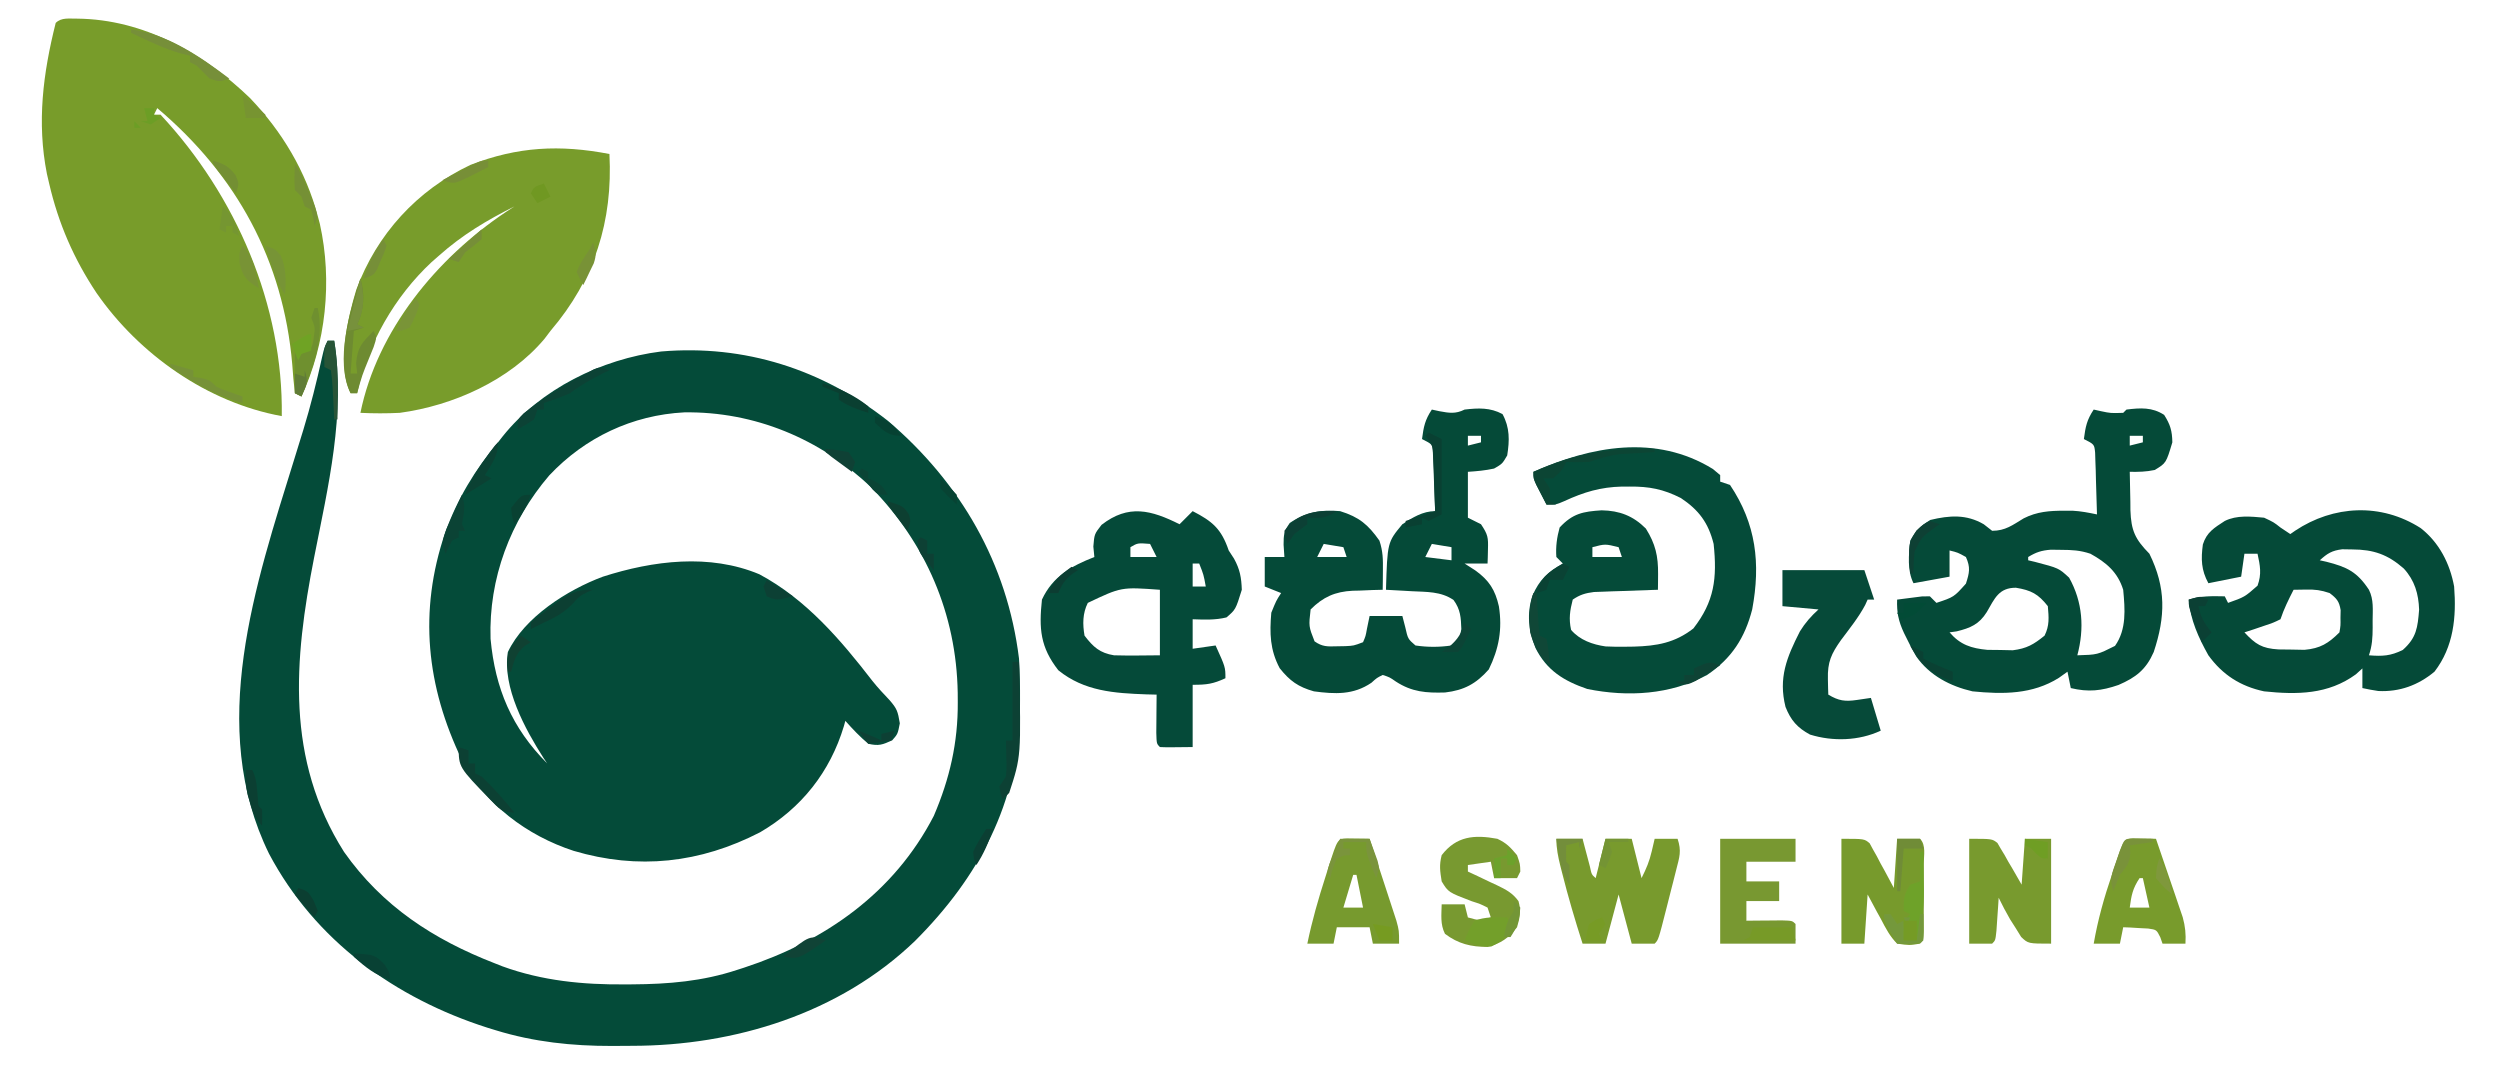 <?xml version="1.0" encoding="UTF-8"?>
<svg version="1.1" xmlns="http://www.w3.org/2000/svg" width="763" height="327">
<path d="M0 0 C0.66 0 1.32 0 2 0 C5.516 22.268 0.167 44.322 -4.125 66.125 C-10.306 97.537 -12.879 127.73 5 156 C16.682 172.586 32.325 182.749 51 190 C52.166 190.46 52.166 190.46 53.355 190.93 C65.492 195.347 77.99 196.557 90.812 196.438 C91.509 196.434 92.205 196.431 92.923 196.428 C104.015 196.357 114.419 195.502 125 192 C125.684 191.78 126.368 191.561 127.073 191.334 C151.805 183.221 172.852 168.539 185 145 C189.865 133.636 192.389 122.651 192.312 110.312 C192.304 108.871 192.304 108.871 192.295 107.4 C191.889 83.361 182.565 61.791 165.801 44.68 C150.346 29.893 130.22 21.557 108.852 21.852 C92.975 22.678 78.558 29.502 67.648 41.078 C55.74 54.962 49.126 72.577 49.719 90.973 C51.132 106.182 56.212 118.157 67 129 C66.625 128.441 66.25 127.881 65.863 127.305 C60.284 118.563 53.262 105.759 55 95 C60.061 84.335 73.223 76.01 84 72 C99.31 67.085 116.573 64.896 131.77 71.273 C145.971 78.863 156.527 91.212 166.242 103.793 C167.9 105.875 169.665 107.763 171.5 109.688 C173.772 112.314 174.014 113.084 174.625 116.75 C174 120 174 120 172.312 121.938 C169.364 123.292 168.206 123.746 165 123 C162.444 120.86 160.207 118.494 158 116 C157.853 116.534 157.706 117.067 157.555 117.617 C153.345 131.602 144.588 142.654 132 150 C113.655 159.461 94.754 161.528 75.069 155.676 C60.847 151.031 47.983 141.443 41 128 C30.126 105.42 27.709 82.644 35.835 58.65 C39.536 48.354 44.959 39.34 52 31 C52.469 30.398 52.938 29.796 53.422 29.176 C64.971 14.74 83.611 5.564 101.754 3.277 C127.306 1.094 150.975 8.731 171.027 24.465 C193.149 43.331 207.433 67.938 211 97 C211.278 101.276 211.335 105.529 211.312 109.812 C211.307 110.952 211.301 112.091 211.295 113.265 C210.896 141.027 198.692 163.754 179.264 183.172 C156.215 205.341 124.132 215.189 92.77 215.185 C90.767 215.187 88.764 215.206 86.762 215.225 C74.627 215.243 62.934 214.017 51.312 210.438 C50.476 210.181 49.639 209.925 48.777 209.661 C20.524 200.625 -3.833 183.075 -17.883 156.57 C-36.915 117.803 -22.055 74.475 -10.141 35.984 C-9.531 34.011 -8.921 32.037 -8.312 30.062 C-8.02 29.117 -7.728 28.172 -7.427 27.198 C-5.203 19.898 -3.364 12.557 -1.727 5.105 C-1 2 -1 2 0 0 Z " fill="#044B39" transform="translate(100,104)"/>
<path d="M0 0 C20.188 0.221 38.368 10.467 52.625 24.188 C62.376 34.309 69.777 46.659 73.375 60.312 C73.58 61.082 73.785 61.852 73.996 62.645 C77.877 80.07 75.858 99.17 68.375 115.312 C67.715 114.983 67.055 114.653 66.375 114.312 C66.018 111.343 65.767 108.418 65.562 105.438 C62.819 73.776 48.621 47.833 24.375 27.312 C24.045 27.973 23.715 28.633 23.375 29.312 C24.035 29.312 24.695 29.312 25.375 29.312 C48.392 53.971 62.865 87.419 62.375 121.312 C39.73 117.195 18.855 102.504 5.826 83.717 C-1.088 73.327 -5.803 62.495 -8.625 50.312 C-8.851 49.339 -9.076 48.366 -9.309 47.363 C-12.419 31.642 -10.486 16.695 -6.625 1.312 C-4.851 -0.462 -2.409 0.056 0 0 Z " fill="#789C2A" transform="translate(23.625,5.688)"/>
<path d="M0 0 C1.063 20.547 -4.514 38.188 -18 54 C-18.915 55.208 -18.915 55.208 -19.848 56.441 C-30.525 69.134 -47.796 76.815 -64 79 C-68.017 79.199 -71.984 79.195 -76 79 C-70.885 53.851 -52.657 31.766 -31.676 17.75 C-30.793 17.172 -29.91 16.595 -29 16 C-37.455 20.241 -44.9 24.673 -52 31 C-52.759 31.665 -53.519 32.33 -54.301 33.016 C-65.492 43.453 -73.891 58.018 -77 73 C-77.66 73 -78.32 73 -79 73 C-83.234 64.532 -79.871 49.957 -77.254 41.395 C-71.009 24.49 -58.703 11.015 -42.41 3.32 C-27.975 -2.269 -15.126 -2.911 0 0 Z " fill="#789C2B" transform="translate(186,47)"/>
<path d="M0 0 C1.114 0.247 1.114 0.247 2.25 0.5 C5.19 1.119 5.19 1.119 9 1 C9.33 0.67 9.66 0.34 10 0 C14.269 -0.528 17.833 -0.759 21.5 1.625 C23.387 4.612 23.93 6.453 24 10 C22.1 16.334 22.1 16.334 18.625 18.438 C15.993 19.001 13.681 19.04 11 19 C11.033 22.045 11.1 25.082 11.188 28.125 C11.193 28.981 11.199 29.837 11.205 30.719 C11.421 36.958 12.638 39.558 17 44 C22.106 54.394 21.923 63.144 18.316 74 C15.956 79.378 12.871 81.758 7.57 84.051 C2.328 85.859 -1.614 86.288 -7 85 C-7.33 83.35 -7.66 81.7 -8 80 C-8.866 80.619 -9.732 81.237 -10.625 81.875 C-18.719 86.971 -27.728 86.917 -37 86 C-43.802 84.425 -50.054 81.193 -54.145 75.371 C-55.193 73.615 -56.114 71.843 -57 70 C-57.3 69.397 -57.601 68.793 -57.91 68.172 C-59.584 64.59 -60.133 61.91 -60 58 C-58.377 57.778 -56.751 57.573 -55.125 57.375 C-54.22 57.259 -53.315 57.143 -52.383 57.023 C-51.203 57.012 -51.203 57.012 -50 57 C-49.34 57.66 -48.68 58.32 -48 59 C-42.663 57.224 -42.663 57.224 -39 53.125 C-37.925 49.767 -37.567 48.224 -39 45 C-41.476 43.625 -41.476 43.625 -44 43 C-44 45.64 -44 48.28 -44 51 C-47.63 51.66 -51.26 52.32 -55 53 C-56.971 49.057 -56.447 44.298 -56 40 C-54.257 36.838 -52.901 35.557 -49.875 33.688 C-43.991 32.28 -38.878 31.908 -33.562 35 C-32.717 35.66 -31.871 36.32 -31 37 C-26.959 37 -24.75 35.241 -21.352 33.191 C-17.324 31.151 -13.463 30.861 -9 30.875 C-8.175 30.872 -7.35 30.87 -6.5 30.867 C-3.915 31.005 -1.53 31.469 1 32 C0.919 28.541 0.807 25.083 0.688 21.625 C0.654 20.148 0.654 20.148 0.619 18.641 C0.584 17.7 0.548 16.759 0.512 15.789 C0.486 14.92 0.459 14.05 0.432 13.155 C0.187 10.614 0.187 10.614 -3 9 C-2.502 5.265 -2.125 3.188 0 0 Z M11 8 C11 8.99 11 9.98 11 11 C12.32 10.67 13.64 10.34 15 10 C15 9.34 15 8.68 15 8 C13.68 8 12.36 8 11 8 Z M-20 45 C-20 45.33 -20 45.66 -20 46 C-18.987 46.238 -18.987 46.238 -17.953 46.48 C-10.662 48.387 -10.662 48.387 -7.5 51.312 C-3.358 58.733 -2.808 66.781 -5 75 C1.15 74.817 1.15 74.817 6.5 72.125 C10.078 67.056 9.547 60.948 9 55 C7.33 49.618 3.852 46.684 -1 44 C-4.192 42.936 -6.585 42.833 -9.938 42.812 C-10.978 42.798 -12.018 42.784 -13.09 42.77 C-15.95 42.996 -17.577 43.523 -20 45 Z M-32.633 61.801 C-34.963 65.548 -37.654 66.671 -41.812 67.688 C-42.534 67.791 -43.256 67.894 -44 68 C-40.724 71.794 -37.386 72.869 -32.441 73.336 C-30.521 73.355 -30.521 73.355 -28.562 73.375 C-26.646 73.418 -26.646 73.418 -24.691 73.461 C-20.432 72.929 -18.306 71.682 -15 69 C-13.454 65.908 -13.706 63.406 -14 60 C-16.952 56.261 -19.065 55.156 -23.75 54.375 C-28.974 54.384 -30.209 57.628 -32.633 61.801 Z " fill="#054A38" transform="translate(639,125)"/>
<path d="M0 0 C0.763 0.165 1.526 0.33 2.312 0.5 C5.304 1.057 7.237 1.382 10 0 C14.201 -0.495 17.788 -0.65 21.562 1.375 C23.817 5.493 23.732 9.419 23 14 C21.5 16.562 21.5 16.562 19 18 C16.295 18.594 13.782 18.815 11 19 C11 23.62 11 28.24 11 33 C12.32 33.66 13.64 34.32 15 35 C17.136 38.204 17.231 39.019 17.125 42.688 C17.107 43.496 17.089 44.304 17.07 45.137 C17.047 45.752 17.024 46.366 17 47 C14.69 47 12.38 47 10 47 C11.64 48.052 11.64 48.052 13.312 49.125 C17.458 52.123 19.326 55.006 20.465 60.066 C21.548 67.064 20.482 72.979 17.375 79.312 C13.516 83.68 9.845 85.668 4.023 86.348 C-1.751 86.512 -6.038 86.225 -11 83 C-12.887 81.684 -12.887 81.684 -15 81 C-16.777 81.874 -16.777 81.874 -18.438 83.375 C-23.951 87.136 -29.558 86.861 -36 86 C-40.774 84.65 -43.346 82.822 -46.438 78.938 C-49.422 73.326 -49.534 68.248 -49 62 C-47.5 58.312 -47.5 58.312 -46 56 C-47.65 55.34 -49.3 54.68 -51 54 C-51 51.03 -51 48.06 -51 45 C-49.02 45 -47.04 45 -45 45 C-45.124 43.144 -45.124 43.144 -45.25 41.25 C-45.239 38.178 -45.163 37.238 -43.375 34.625 C-38.472 31.27 -33.877 30.484 -28 31 C-22.134 32.821 -19.45 35.129 -16 40 C-14.905 43.285 -14.9 45.737 -14.938 49.188 C-14.947 50.274 -14.956 51.361 -14.965 52.48 C-14.976 53.312 -14.988 54.143 -15 55 C-16.52 55.039 -16.52 55.039 -18.07 55.078 C-19.422 55.134 -20.773 55.192 -22.125 55.25 C-22.79 55.264 -23.455 55.278 -24.141 55.293 C-29.5 55.556 -33.189 57.189 -37 61 C-37.596 66.159 -37.596 66.159 -35.797 70.742 C-33.413 72.411 -31.886 72.336 -29 72.25 C-28.134 72.235 -27.267 72.219 -26.375 72.203 C-23.852 72.081 -23.852 72.081 -21 71 C-20.198 69.126 -20.198 69.126 -19.812 66.938 C-19.544 65.638 -19.276 64.339 -19 63 C-15.7 63 -12.4 63 -9 63 C-8.711 64.114 -8.422 65.228 -8.125 66.375 C-7.308 70.003 -7.308 70.003 -5 72 C-1.287 72.552 2.286 72.539 6 72 C8.497 70.089 8.497 70.089 9 67 C8.878 63.46 8.746 61.017 6.625 58.125 C2.762 55.451 -1.67 55.678 -6.188 55.438 C-7.312 55.373 -7.312 55.373 -8.459 55.307 C-10.306 55.201 -12.153 55.1 -14 55 C-13.564 40.5 -13.564 40.5 -9 35 C-5.922 32.964 -2.761 31 1 31 C0.919 27.707 0.806 24.417 0.688 21.125 C0.654 19.719 0.654 19.719 0.619 18.285 C0.584 17.389 0.548 16.493 0.512 15.57 C0.486 14.743 0.459 13.915 0.432 13.063 C0.169 10.607 0.169 10.607 -3 9 C-2.502 5.265 -2.125 3.188 0 0 Z M11 8 C11 8.99 11 9.98 11 11 C12.32 10.67 13.64 10.34 15 10 C15 9.34 15 8.68 15 8 C13.68 8 12.36 8 11 8 Z M-33 41 C-33.66 42.32 -34.32 43.64 -35 45 C-32.03 45 -29.06 45 -26 45 C-26.33 44.01 -26.66 43.02 -27 42 C-29.97 41.505 -29.97 41.505 -33 41 Z M0 41 C-0.66 42.32 -1.32 43.64 -2 45 C0.64 45.33 3.28 45.66 6 46 C6 44.68 6 43.36 6 42 C3.03 41.505 3.03 41.505 0 41 Z " fill="#054A38" transform="translate(437,125)"/>
<path d="M0 0 C5.656 4.442 8.906 10.82 10.188 17.812 C10.916 27.098 10.053 36.208 4.188 43.812 C-0.766 47.941 -6.471 50.027 -12.945 49.707 C-14.579 49.479 -16.199 49.156 -17.812 48.812 C-17.812 46.833 -17.812 44.852 -17.812 42.812 C-18.473 43.411 -19.133 44.009 -19.812 44.625 C-28.258 50.784 -37.728 50.866 -47.812 49.812 C-54.996 48.281 -60.504 44.776 -64.812 38.812 C-67.821 33.436 -70.309 28.022 -70.812 21.812 C-67.138 20.637 -63.643 20.739 -59.812 20.812 C-59.483 21.473 -59.153 22.133 -58.812 22.812 C-53.757 21.026 -53.757 21.026 -49.812 17.562 C-48.513 13.989 -49.021 11.482 -49.812 7.812 C-51.133 7.812 -52.453 7.812 -53.812 7.812 C-54.142 10.123 -54.472 12.432 -54.812 14.812 C-58.112 15.473 -61.413 16.133 -64.812 16.812 C-67.021 12.786 -67.095 9.407 -66.496 4.969 C-65.31 1.226 -63.044 -0.077 -59.812 -2.188 C-56.131 -4.028 -51.84 -3.556 -47.812 -3.188 C-44.875 -1.812 -44.875 -1.812 -42.812 -0.188 C-41.822 0.472 -40.833 1.133 -39.812 1.812 C-39.328 1.475 -38.843 1.137 -38.344 0.789 C-26.64 -6.999 -12.131 -7.772 0 0 Z M-30.812 9.812 C-30.149 9.959 -29.485 10.106 -28.801 10.258 C-22.479 11.864 -19.422 13.34 -15.812 18.812 C-14.303 21.831 -14.669 24.943 -14.688 28.25 C-14.682 29.272 -14.682 29.272 -14.676 30.314 C-14.682 33.419 -14.824 35.846 -15.812 38.812 C-11.696 39.142 -9.243 39.024 -5.5 37.188 C-1.293 33.469 -0.934 30.347 -0.5 24.875 C-0.655 20.093 -1.857 15.936 -5.172 12.336 C-10.059 8.028 -14.44 6.524 -20.875 6.5 C-21.897 6.483 -22.919 6.466 -23.973 6.449 C-27.134 6.854 -28.484 7.696 -30.812 9.812 Z M-38.812 18.812 C-40.337 21.795 -41.752 24.631 -42.812 27.812 C-45 28.875 -45 28.875 -47.812 29.812 C-49.452 30.369 -49.452 30.369 -51.125 30.938 C-52.455 31.371 -52.455 31.371 -53.812 31.812 C-50.411 35.448 -48.496 36.712 -43.414 37.016 C-42.102 37.031 -40.79 37.047 -39.438 37.062 C-38.13 37.088 -36.823 37.114 -35.477 37.141 C-30.661 36.709 -28.177 35.177 -24.812 31.812 C-24.456 29.708 -24.456 29.708 -24.5 27.375 C-24.483 26.593 -24.466 25.81 -24.449 25.004 C-24.899 22.293 -25.654 21.465 -27.812 19.812 C-30.563 18.896 -32.172 18.704 -35 18.75 C-36.258 18.771 -37.516 18.791 -38.812 18.812 Z " fill="#054A38" transform="translate(738.812,161.188)"/>
<path d="M0 0 C0.743 0.619 1.485 1.238 2.25 1.875 C2.25 2.535 2.25 3.195 2.25 3.875 C3.24 4.205 4.23 4.535 5.25 4.875 C13.225 16.767 14.622 28.824 12.031 42.836 C9.794 51.539 5.747 57.841 -1.75 62.875 C-12.925 68.904 -25.919 69.663 -38.301 67.156 C-45.439 64.708 -50.657 61.524 -54.125 54.625 C-56.271 49.188 -56.829 44.294 -55.055 38.672 C-52.897 33.776 -50.415 31.419 -45.75 28.875 C-46.41 28.215 -47.07 27.555 -47.75 26.875 C-47.984 23.768 -47.582 20.872 -46.75 17.875 C-42.759 13.561 -39.59 12.996 -33.938 12.625 C-28.489 12.716 -24.329 14.296 -20.438 18.188 C-17.504 22.859 -16.65 26.62 -16.703 32.082 C-16.713 33.429 -16.713 33.429 -16.724 34.804 C-16.732 35.487 -16.741 36.171 -16.75 36.875 C-17.718 36.905 -17.718 36.905 -18.706 36.935 C-21.638 37.03 -24.569 37.14 -27.5 37.25 C-29.024 37.296 -29.024 37.296 -30.578 37.344 C-32.048 37.402 -32.048 37.402 -33.547 37.461 C-34.448 37.492 -35.348 37.524 -36.276 37.556 C-38.905 37.895 -40.564 38.377 -42.75 39.875 C-43.612 43.201 -44 45.752 -43.25 49.125 C-40.592 52.226 -36.704 53.595 -32.729 54.164 C-30.602 54.277 -28.505 54.291 -26.375 54.25 C-25.254 54.236 -25.254 54.236 -24.11 54.221 C-17.084 54.029 -11.579 53.075 -5.938 48.688 C0.479 40.438 1.355 33.374 0.25 22.875 C-1.356 16.423 -4.267 12.531 -9.75 8.875 C-15.11 6.158 -19.391 5.329 -25.375 5.375 C-26.158 5.376 -26.94 5.376 -27.746 5.377 C-34.271 5.542 -39.298 7.046 -45.246 9.781 C-47.75 10.875 -47.75 10.875 -50.75 10.875 C-51.422 9.586 -52.087 8.294 -52.75 7 C-53.121 6.281 -53.492 5.561 -53.875 4.82 C-54.75 2.875 -54.75 2.875 -54.75 0.875 C-37.165 -6.921 -17.439 -10.738 0 0 Z M-36.75 23.875 C-36.75 24.865 -36.75 25.855 -36.75 26.875 C-33.78 26.875 -30.81 26.875 -27.75 26.875 C-28.08 25.885 -28.41 24.895 -28.75 23.875 C-32.852 22.86 -32.852 22.86 -36.75 23.875 Z " fill="#054B39" transform="translate(522.75,143.125)"/>
<path d="M0 0 C1.32 -1.32 2.64 -2.64 4 -4 C10.01 -0.902 12.752 1.376 15 8 C15.536 8.825 16.073 9.65 16.625 10.5 C18.431 13.783 18.871 16.254 19 20 C17.116 26.05 17.116 26.05 14.312 28.438 C10.832 29.284 7.578 29.119 4 29 C4 31.97 4 34.94 4 38 C6.31 37.67 8.62 37.34 11 37 C14 43.625 14 43.625 14 47 C10.2 48.737 8.403 49 4 49 C4 55.27 4 61.54 4 68 C-3.715 68.098 -3.715 68.098 -6 68 C-7 67 -7 67 -7.098 63.621 C-7.091 62.227 -7.079 60.832 -7.062 59.438 C-7.058 58.727 -7.053 58.016 -7.049 57.283 C-7.037 55.522 -7.019 53.761 -7 52 C-8.027 51.974 -9.055 51.948 -10.113 51.922 C-19.891 51.567 -29.103 50.979 -37 44.562 C-42.52 37.49 -42.939 31.877 -42 23 C-38.682 15.873 -33.031 12.757 -26 10 C-26.103 8.948 -26.206 7.896 -26.312 6.812 C-26 3 -26 3 -23.812 0.188 C-15.586 -6.211 -8.646 -4.323 0 0 Z M-15 7 C-15 7.99 -15 8.98 -15 10 C-12.36 10 -9.72 10 -7 10 C-7.66 8.68 -8.32 7.36 -9 6 C-12.776 5.702 -12.776 5.702 -15 7 Z M4 12 C4 14.31 4 16.62 4 19 C5.32 19 6.64 19 8 19 C7.344 15.39 7.344 15.39 6 12 C5.34 12 4.68 12 4 12 Z M-28 24 C-29.611 27.222 -29.601 30.516 -29 34 C-26.312 37.509 -24.324 39.289 -20 40 C-15.33 40.132 -10.673 40.043 -6 40 C-6 33.4 -6 26.8 -6 20 C-17.773 19.138 -17.773 19.138 -28 24 Z " fill="#054A39" transform="translate(360,160)"/>
<path d="M0 0 C8.25 0 16.5 0 25 0 C25.99 2.97 26.98 5.94 28 9 C27.34 9 26.68 9 26 9 C25.753 9.547 25.505 10.093 25.25 10.656 C23.199 14.502 20.479 17.859 17.875 21.344 C14.901 25.557 13.738 28.046 13.875 33.25 C13.902 34.588 13.902 34.588 13.93 35.953 C13.953 36.629 13.976 37.304 14 38 C17.175 39.908 19.106 40.161 22.75 39.625 C24.152 39.419 25.555 39.212 27 39 C28.485 43.95 28.485 43.95 30 49 C23.383 52.103 15.391 52.366 8.414 50.195 C4.543 48.109 2.556 45.838 0.938 41.75 C-1.274 32.919 1.3 26.628 5.332 18.699 C6.973 16.043 8.702 14.098 11 12 C7.37 11.67 3.74 11.34 0 11 C0 7.37 0 3.74 0 0 Z " fill="#064A39" transform="translate(544,174)"/>
<path d="M0 0 C2.64 0 5.28 0 8 0 C8.205 0.782 8.41 1.565 8.621 2.371 C8.891 3.383 9.16 4.395 9.438 5.438 C9.838 6.952 9.838 6.952 10.246 8.496 C10.76 10.918 10.76 10.918 12 12 C12.99 8.04 13.98 4.08 15 0 C17.64 0 20.28 0 23 0 C23.99 3.96 24.98 7.92 26 12 C27.501 8.999 28.388 6.906 29.125 3.75 C29.414 2.513 29.703 1.275 30 0 C32.31 0 34.62 0 37 0 C38.256 3.769 37.574 5.55 36.602 9.383 C36.13 11.256 36.13 11.256 35.648 13.168 C35.397 14.141 35.397 14.141 35.14 15.134 C34.626 17.122 34.124 19.114 33.625 21.105 C31.145 30.855 31.145 30.855 30 32 C27.69 32 25.38 32 23 32 C21.68 27.05 20.36 22.1 19 17 C17.68 21.95 16.36 26.9 15 32 C12.69 32 10.38 32 8 32 C5.696 24.842 3.588 17.666 1.75 10.375 C1.575 9.689 1.4 9.002 1.22 8.295 C0.514 5.447 0 2.947 0 0 Z " fill="#789A2D" transform="translate(475,256)"/>
<path d="M0 0 C7 0 7 0 8.621 1.285 C8.961 1.872 9.302 2.458 9.652 3.062 C10.036 3.694 10.419 4.326 10.814 4.977 C11.185 5.644 11.556 6.312 11.938 7 C12.335 7.668 12.733 8.335 13.143 9.023 C14.118 10.669 15.062 12.333 16 14 C16.33 9.38 16.66 4.76 17 0 C19.64 0 22.28 0 25 0 C25 10.56 25 21.12 25 32 C18 32 18 32 15.855 29.953 C15.305 29.061 14.755 28.169 14.188 27.25 C13.624 26.368 13.061 25.487 12.48 24.578 C11.238 22.414 10.077 20.249 9 18 C8.939 18.927 8.879 19.854 8.816 20.809 C8.733 22.006 8.649 23.204 8.562 24.438 C8.481 25.632 8.4 26.827 8.316 28.059 C8 31 8 31 7 32 C4.69 32 2.38 32 0 32 C0 21.44 0 10.88 0 0 Z " fill="#789A2E" transform="translate(601,256)"/>
<path d="M0 0 C7 0 7 0 8.621 1.377 C8.961 2.005 9.302 2.634 9.652 3.281 C10.036 3.958 10.419 4.635 10.814 5.332 C11.37 6.405 11.37 6.405 11.938 7.5 C12.335 8.215 12.733 8.931 13.143 9.668 C14.119 11.432 15.063 13.215 16 15 C16.33 10.05 16.66 5.1 17 0 C19.31 0 21.62 0 24 0 C25.883 1.883 25.131 5.119 25.133 7.625 C25.134 8.618 25.134 8.618 25.136 9.631 C25.136 11.034 25.135 12.436 25.13 13.838 C25.125 15.991 25.13 18.144 25.137 20.297 C25.136 21.656 25.135 23.016 25.133 24.375 C25.132 25.62 25.131 26.865 25.129 28.148 C25 31 25 31 24 32 C20.746 32.531 20.746 32.531 17 32 C14.797 29.809 13.483 27.243 12.062 24.5 C11.665 23.785 11.267 23.069 10.857 22.332 C9.881 20.568 8.937 18.785 8 17 C7.67 21.95 7.34 26.9 7 32 C4.69 32 2.38 32 0 32 C0 21.44 0 10.88 0 0 Z " fill="#779A2C" transform="translate(562,256)"/>
<path d="M0 0 C2.851 1.359 3.887 2.498 6 5 C6.938 7.688 6.938 7.688 7 10 C6.67 10.66 6.34 11.32 6 12 C3.69 12 1.38 12 -1 12 C-1.33 10.35 -1.66 8.7 -2 7 C-4.31 7.33 -6.62 7.66 -9 8 C-9 8.66 -9 9.32 -9 10 C-8.013 10.459 -7.025 10.918 -6.008 11.391 C-4.713 12.01 -3.419 12.63 -2.125 13.25 C-1.474 13.55 -0.823 13.851 -0.152 14.16 C2.59 15.489 4.667 16.531 6.453 19.047 C7.286 22.023 6.859 24.054 6 27 C3.463 30.262 1.01 31.998 -3 33 C-8.012 33 -11.938 32.077 -16 29 C-17.478 26.043 -17.06 23.258 -17 20 C-14.69 20 -12.38 20 -10 20 C-9.67 21.32 -9.34 22.64 -9 24 C-5.417 25.002 -5.417 25.002 -2 24 C-2.33 23.01 -2.66 22.02 -3 21 C-5.193 19.898 -5.193 19.898 -7.812 19.062 C-14.965 16.331 -14.965 16.331 -17 13 C-17.518 9.735 -17.772 8.071 -17 5 C-12.506 -0.83 -7.056 -1.309 0 0 Z " fill="#789930" transform="translate(457,256)"/>
<path d="M0 0 C7.59 0 15.18 0 23 0 C23 2.31 23 4.62 23 7 C18.05 7 13.1 7 8 7 C8 8.98 8 10.96 8 13 C11.3 13 14.6 13 18 13 C18 14.98 18 16.96 18 19 C14.7 19 11.4 19 8 19 C8 20.98 8 22.96 8 25 C8.999 24.988 9.998 24.977 11.027 24.965 C12.318 24.956 13.608 24.947 14.938 24.938 C16.225 24.926 17.513 24.914 18.84 24.902 C22 25 22 25 23 26 C23 27.98 23 29.96 23 32 C15.41 32 7.82 32 0 32 C0 21.44 0 10.88 0 0 Z " fill="#789831" transform="translate(525,256)"/>
<path d="M0 0 C1.236 0.017 1.236 0.017 2.496 0.035 C3.322 0.044 4.149 0.053 5 0.062 C5.638 0.074 6.276 0.086 6.934 0.098 C8.225 3.848 9.506 7.602 10.779 11.359 C11.425 13.261 12.08 15.161 12.734 17.061 C13.14 18.263 13.546 19.465 13.965 20.703 C14.342 21.808 14.719 22.913 15.107 24.052 C15.882 26.906 16.106 29.162 15.934 32.098 C13.624 32.098 11.314 32.098 8.934 32.098 C8.709 31.453 8.485 30.809 8.254 30.145 C7.105 27.854 7.105 27.854 4.551 27.488 C3.193 27.419 3.193 27.419 1.809 27.348 C0.899 27.291 -0.012 27.234 -0.949 27.176 C-1.997 27.137 -1.997 27.137 -3.066 27.098 C-3.396 28.748 -3.726 30.398 -4.066 32.098 C-6.706 32.098 -9.346 32.098 -12.066 32.098 C-10.807 24.841 -8.887 17.998 -6.504 11.035 C-6.187 10.087 -5.871 9.139 -5.545 8.162 C-2.834 0.134 -2.834 0.134 0 0 Z M1.934 12.098 C-0.191 15.285 -0.568 17.363 -1.066 21.098 C0.914 21.098 2.894 21.098 4.934 21.098 C4.274 18.128 3.614 15.158 2.934 12.098 C2.604 12.098 2.274 12.098 1.934 12.098 Z " fill="#789B2C" transform="translate(651.066,255.902)"/>
<path d="M0 0 C1.236 0.017 1.236 0.017 2.496 0.035 C3.322 0.044 4.149 0.053 5 0.062 C5.638 0.074 6.276 0.086 6.934 0.098 C8.223 4.01 9.504 7.924 10.779 11.841 C11.213 13.172 11.65 14.503 12.088 15.833 C12.719 17.748 13.342 19.665 13.965 21.582 C14.342 22.734 14.719 23.886 15.107 25.073 C15.934 28.098 15.934 28.098 15.934 32.098 C13.294 32.098 10.654 32.098 7.934 32.098 C7.439 29.623 7.439 29.623 6.934 27.098 C3.634 27.098 0.334 27.098 -3.066 27.098 C-3.396 28.748 -3.726 30.398 -4.066 32.098 C-6.706 32.098 -9.346 32.098 -12.066 32.098 C-10.629 25.106 -8.694 18.388 -6.504 11.598 C-6.187 10.597 -5.871 9.597 -5.545 8.566 C-2.847 0.135 -2.847 0.135 0 0 Z M1.934 11.098 C0.944 14.398 -0.046 17.698 -1.066 21.098 C0.914 21.098 2.894 21.098 4.934 21.098 C4.274 17.798 3.614 14.498 2.934 11.098 C2.604 11.098 2.274 11.098 1.934 11.098 Z " fill="#779A2E" transform="translate(411.066,255.902)"/>
<path d="M0 0 C1.396 4.648 1.206 9.589 -1 14 C-0.34 14.33 0.32 14.66 1 15 C0.01 15.33 -0.98 15.66 -2 16 C-2.33 20.29 -2.66 24.58 -3 29 C-2.34 29 -1.68 29 -1 29 C-1.103 27.969 -1.206 26.938 -1.312 25.875 C-0.907 20.843 0.55 19.537 4 16 C5 18 5 18 4.039 20.898 C3.339 22.619 3.339 22.619 2.625 24.375 C0.496 29.587 0.496 29.587 -1 35 C-1.66 35 -2.32 35 -3 35 C-7.866 25.269 -3.188 9.649 0 0 Z " fill="#6E8B31" transform="translate(110,85)"/>
<path d="M0 0 C0.33 0 0.66 0 1 0 C1.054 3 1.094 5.999 1.125 9 C1.142 9.839 1.159 10.678 1.176 11.543 C1.218 17.053 0.555 21.71 -1 27 C-2.32 27 -3.64 27 -5 27 C-5.125 24.125 -5.125 24.125 -5 21 C-4.34 20.34 -3.68 19.68 -3 19 C-3.66 18.67 -4.32 18.34 -5 18 C-5 14.264 -4.955 12.985 -3 10 C-2.01 9.67 -1.02 9.34 0 9 C0 6.03 0 3.06 0 0 Z M-2 11 C-1 13 -1 13 -1 13 Z " fill="#6EA229" transform="translate(586,260)"/>
<path d="M0 0 C0 0.33 0 0.66 0 1 C-1.412 1.073 -1.412 1.073 -2.852 1.148 C-4.719 1.261 -4.719 1.261 -6.625 1.375 C-7.855 1.445 -9.085 1.514 -10.352 1.586 C-13.848 1.983 -16.693 2.848 -20 4 C-22.332 4.075 -24.669 4.093 -27 4 C-27.33 4.66 -27.66 5.32 -28 6 C-29.375 7.625 -29.375 7.625 -31 9 C-31.99 9 -32.98 9 -34 9 C-33.01 10.485 -33.01 10.485 -32 12 C-32 13.32 -32 14.64 -32 16 C-31.34 16.33 -30.68 16.66 -30 17 C-30.99 17 -31.98 17 -33 17 C-33.672 15.711 -34.337 14.419 -35 13.125 C-35.371 12.406 -35.742 11.686 -36.125 10.945 C-37 9 -37 9 -37 7 C-24.03 1.25 -14.012 -0.309 0 0 Z " fill="#0C4534" transform="translate(505,137)"/>
<path d="M0 0 C0.66 0 1.32 0 2 0 C2.667 28.814 2.667 28.814 -1 40 C-1.66 40.66 -2.32 41.32 -3 42 C-3.625 40.188 -3.625 40.188 -4 38 C-3.34 37.01 -2.68 36.02 -2 35 C-1.758 32.255 -1.758 32.255 -1.875 29.312 C-1.893 28.319 -1.911 27.325 -1.93 26.301 C-1.953 25.542 -1.976 24.782 -2 24 C-1.34 24 -0.68 24 0 24 C0 16.08 0 8.16 0 0 Z " fill="#0C4134" transform="translate(309,202)"/>
<path d="M0 0 C0.75 1.75 0.75 1.75 1 4 C-0.756 6.276 -2.266 7.657 -4.875 8.875 C-7.884 9.052 -10.218 8.075 -13 7 C-11.812 4.062 -11.812 4.062 -10 1 C-6.703 -0.215 -3.492 -0.1 0 0 Z " fill="#739F2A" transform="translate(460,280)"/>
<path d="M0 0 C0.33 0 0.66 0 1 0 C3.015 9.708 -0.441 18.018 -4 27 C-4.66 26.67 -5.32 26.34 -6 26 C-6 21.38 -6 16.76 -6 12 C-5.34 12.66 -4.68 13.32 -4 14 C-0.728 12.302 -0.728 12.302 -0.25 9.062 C0.205 5.961 0.205 5.961 -1 3 C-0.67 2.01 -0.34 1.02 0 0 Z " fill="#6F902F" transform="translate(96,94)"/>
<path d="M0 0 C-0.797 0.381 -0.797 0.381 -1.609 0.77 C-5.366 2.6 -8.667 4.471 -12 7 C-14.637 8.158 -17.267 9.089 -20 10 C-20 10.66 -20 11.32 -20 12 C-20.66 12 -21.32 12 -22 12 C-22.33 12.99 -22.66 13.98 -23 15 C-25.562 16.688 -25.562 16.688 -28 18 C-28 15 -28 15 -26.199 13.168 C-20.114 8.37 -13.924 4.473 -7 1 C-5.944 0.393 -5.944 0.393 -4.867 -0.227 C-3 -1 -3 -1 0 0 Z " fill="#0C4235" transform="translate(186,113)"/>
<path d="M0 0 C3.96 0 7.92 0 12 0 C12.33 1.32 12.66 2.64 13 4 C7.72 4 2.44 4 -3 4 C-2.34 3.67 -1.68 3.34 -1 3 C-0.67 2.01 -0.34 1.02 0 0 Z " fill="#779A27" transform="translate(535,283)"/>
<path d="M0 0 C11.077 1.309 21.288 8.396 30 15 C27 16 27 16 24 15 C22.646 13.687 21.312 12.354 20 11 C19.34 10.67 18.68 10.34 18 10 C18 9.34 18 8.68 18 8 C17.072 7.773 16.144 7.546 15.188 7.312 C9.881 5.817 4.969 3.354 0 1 C0 0.67 0 0.34 0 0 Z " fill="#768F39" transform="translate(40,9)"/>
<path d="M0 0 C1.32 0.66 2.64 1.32 4 2 C4 9.59 4 17.18 4 25 C2.02 25.99 2.02 25.99 0 27 C-0.66 26.67 -1.32 26.34 -2 26 C-2 26.66 -2 27.32 -2 28 C-3.65 28.33 -5.3 28.66 -7 29 C-7 28.34 -7 27.68 -7 27 C-4.03 26.01 -1.06 25.02 2 24 C1.886 20.728 1.76 17.458 1.625 14.188 C1.594 13.259 1.563 12.33 1.531 11.373 C1.493 10.48 1.454 9.588 1.414 8.668 C1.383 7.846 1.351 7.024 1.319 6.177 C1.116 3.71 1.116 3.71 -1 1 C-0.67 0.67 -0.34 0.34 0 0 Z " fill="#094032" transform="translate(436,132)"/>
<path d="M0 0 C2.97 0 5.94 0 9 0 C9.532 1.433 10.05 2.872 10.562 4.312 C10.853 5.113 11.143 5.914 11.441 6.738 C12 9 12 9 11 12 C10.494 10.732 9.995 9.46 9.5 8.188 C9.222 7.48 8.943 6.772 8.656 6.043 C8 4 8 4 8 1 C5.69 1 3.38 1 1 1 C1 1.66 1 2.32 1 3 C1.66 3 2.32 3 3 3 C3 3.66 3 4.32 3 5 C2.381 5.041 1.762 5.082 1.125 5.125 C0.424 5.414 -0.278 5.702 -1 6 C-2.305 8.996 -2.305 8.996 -3 12 C-4 10 -4 10 -3.223 7.617 C-2.84 6.712 -2.457 5.807 -2.062 4.875 C-1.682 3.965 -1.302 3.055 -0.91 2.117 C-0.61 1.419 -0.309 0.72 0 0 Z " fill="#7A943C" transform="translate(409,256)"/>
<path d="M0 0 C0.66 0 1.32 0 2 0 C2.66 0.99 3.32 1.98 4 3 C4.66 2.67 5.32 2.34 6 2 C6 2.66 6 3.32 6 4 C6.66 4.33 7.32 4.66 8 5 C7.34 5 6.68 5 6 5 C6 5.99 6 6.98 6 8 C7.32 8 8.64 8 10 8 C10.33 5.36 10.66 2.72 11 0 C11.33 0 11.66 0 12 0 C12.098 6.152 12.098 6.152 12 8 C11 9 11 9 7.438 9.062 C6.303 9.042 5.169 9.021 4 9 C0 2.25 0 2.25 0 0 Z M6 1 C6.66 1 7.32 1 8 1 C7.67 1.66 7.34 2.32 7 3 C6.67 2.34 6.34 1.68 6 1 Z " fill="#74983C" transform="translate(575,279)"/>
<path d="M0 0 C0.99 0.33 1.98 0.66 3 1 C3 2.32 3 3.64 3 5 C3.66 5 4.32 5 5 5 C5 5.99 5 6.98 5 8 C5.66 8.33 6.32 8.66 7 9 C10.643 12.446 13.841 16.119 17 20 C13.052 20 12.376 18.809 9.625 16.062 C0 6.139 0 6.139 0 0 Z " fill="#0C4033" transform="translate(140,228)"/>
<path d="M0 0 C0.33 0 0.66 0 1 0 C1.049 0.927 1.098 1.854 1.148 2.809 C1.223 4.006 1.298 5.204 1.375 6.438 C1.445 7.632 1.514 8.827 1.586 10.059 C1.723 11.029 1.859 12 2 13 C2.66 13.33 3.32 13.66 4 14 C4.594 16.649 4.742 19.292 5 22 C1.749 19.368 0.101 15.963 -1 12 C-1.403 7.743 -1.356 4.069 0 0 Z " fill="#104737" transform="translate(468,181)"/>
<path d="M0 0 C2.31 0.66 4.62 1.32 7 2 C7 2.66 7 3.32 7 4 C7.784 4.124 8.568 4.247 9.375 4.375 C12 5 12 5 14 7 C15.965 7.888 15.965 7.888 18.125 8.625 C18.849 8.885 19.574 9.146 20.32 9.414 C20.875 9.607 21.429 9.801 22 10 C22 10.66 22 11.32 22 12 C16.091 10.398 11.139 8.094 5.938 4.875 C5.353 4.514 4.769 4.153 4.167 3.781 C2.757 2.887 1.375 1.948 0 1 C0 0.67 0 0.34 0 0 Z " fill="#769237" transform="translate(52,111)"/>
<path d="M0 0 C2.31 0 4.62 0 7 0 C7.33 0.99 7.66 1.98 8 3 C6.02 3 4.04 3 2 3 C1.67 7.29 1.34 11.58 1 16 C0.67 16 0.34 16 0 16 C0 10.72 0 5.44 0 0 Z " fill="#708C37" transform="translate(579,256)"/>
<path d="M0 0 C1.165 3.494 0.608 5.426 0 9 C0.33 9.66 0.66 10.32 1 11 C0.34 11 -0.32 11 -1 11 C-1 11.66 -1 12.32 -1 13 C-1.99 13.495 -1.99 13.495 -3 14 C-4.134 16.017 -4.134 16.017 -5 18 C-6.351 14.943 -5.922 13.78 -4.785 10.547 C-4.223 9.276 -3.648 8.01 -3.062 6.75 C-2.772 6.1 -2.481 5.451 -2.182 4.781 C-1.465 3.183 -0.734 1.591 0 0 Z " fill="#0B4335" transform="translate(141,151)"/>
<path d="M0 0 C-0.557 0.227 -1.114 0.454 -1.688 0.688 C-4.184 1.963 -4.184 1.963 -6.375 4.438 C-9.12 7.118 -11.519 8.445 -15 10 C-15.784 10.392 -16.567 10.784 -17.375 11.188 C-17.911 11.456 -18.448 11.724 -19 12 C-19 11.34 -19 10.68 -19 10 C-17.073 8.394 -15.152 6.906 -13.125 5.438 C-12.292 4.82 -12.292 4.82 -11.441 4.189 C-7.263 1.113 -5.182 -0.136 0 0 Z " fill="#0C3F32" transform="translate(181,180)"/>
<path d="M0 0 C0.66 0 1.32 0 2 0 C2.905 5.365 3.123 10.503 3.062 15.938 C3.058 16.717 3.053 17.496 3.049 18.299 C3.037 20.199 3.019 22.1 3 24 C2.67 24 2.34 24 2 24 C1.927 22.393 1.927 22.393 1.852 20.754 C1.777 19.357 1.701 17.96 1.625 16.562 C1.594 15.855 1.563 15.148 1.531 14.42 C1.427 12.608 1.221 10.802 1 9 C0.34 8.67 -0.32 8.34 -1 8 C-1.125 2.25 -1.125 2.25 0 0 Z " fill="#275437" transform="translate(100,104)"/>
<path d="M0 0 C-0.33 0.66 -0.66 1.32 -1 2 C-1.66 2 -2.32 2 -3 2 C-2.401 5.356 -1.154 7.378 1 10 C0.01 10.99 -0.98 11.98 -2 13 C-2.671 11.21 -3.336 9.418 -4 7.625 C-4.371 6.627 -4.742 5.63 -5.125 4.602 C-6 2 -6 2 -6 0 C-2.25 -1.125 -2.25 -1.125 0 0 Z " fill="#0B4034" transform="translate(674,183)"/>
<path d="M0 0 C0 4.246 -1.818 6.385 -4 10 C-3.34 10.33 -2.68 10.66 -2 11 C-4.64 12.65 -7.28 14.3 -10 16 C-8.619 12.143 -6.822 9.075 -4.438 5.75 C-3.817 4.879 -3.197 4.007 -2.559 3.109 C-1 1 -1 1 0 0 Z " fill="#0B4133" transform="translate(152,135)"/>
<path d="M0 0 C-3.435 2.29 -4.985 2.178 -9 2 C-9 2.66 -9 3.32 -9 4 C-10.323 5.014 -11.657 6.013 -13 7 C-13.66 7.99 -14.32 8.98 -15 10 C-15.75 8.25 -15.75 8.25 -16 6 C-11.969 0.519 -6.468 -0.308 0 0 Z " fill="#0C4035" transform="translate(408,156)"/>
<path d="M0 0 C2.051 0.033 4.102 0.065 6.152 0.098 C6.152 0.428 6.152 0.758 6.152 1.098 C3.842 1.428 1.532 1.758 -0.848 2.098 C-0.786 2.84 -0.724 3.583 -0.66 4.348 C-0.884 7.636 -1.806 8.584 -3.848 11.098 C-4.559 12.746 -5.238 14.409 -5.848 16.098 C-7.125 12.266 -6.289 10.741 -4.973 6.973 C-4.604 5.898 -4.235 4.822 -3.855 3.715 C-2.475 0.131 -2.475 0.131 0 0 Z " fill="#79923A" transform="translate(650.848,255.902)"/>
<path d="M0 0 C2.069 3.104 3.324 6.032 4.688 9.5 C5.145 10.645 5.603 11.789 6.074 12.969 C7 16 7 16 6 19 C5.876 18.196 5.753 17.391 5.625 16.562 C5.419 15.717 5.213 14.871 5 14 C4.34 13.67 3.68 13.34 3 13 C2.67 12.01 2.34 11.02 2 10 C1.34 9.34 0.68 8.68 0 8 C-0.27 5.312 -0.087 2.709 0 0 Z " fill="#759035" transform="translate(90,50)"/>
<path d="M0 0 C6.367 0.367 6.367 0.367 9.438 3.438 C11 6 11 6 11 8 C6.404 6.513 3.53 4.202 0 1 C0 0.67 0 0.34 0 0 Z " fill="#084134" transform="translate(108,291)"/>
<path d="M0 0 C0.66 0 1.32 0 2 0 C3.447 2.894 3.432 5.808 3.719 9.004 C3.795 10.996 3.795 10.996 5 12 C5.041 13.666 5.043 15.334 5 17 C2.716 14.716 2.285 13.252 1.375 10.188 C1.115 9.335 0.854 8.483 0.586 7.605 C-0.004 4.98 -0.106 2.681 0 0 Z " fill="#0B3F32" transform="translate(75,235)"/>
<path d="M0 0 C0.99 0.33 1.98 0.66 3 1 C2.506 1.329 2.013 1.657 1.504 1.996 C-2.551 4.98 -2.551 4.98 -4.688 9.402 C-4.912 11.619 -5.035 13.773 -5 16 C-5.33 16 -5.66 16 -6 16 C-6.627 7.025 -6.627 7.025 -4.125 2.938 C-2 1 -2 1 0 0 Z " fill="#0E4034" transform="translate(589,159)"/>
<path d="M0 0 C1.203 4.814 1.292 9.416 -1 14 C-0.34 14.33 0.32 14.66 1 15 C-0.65 15.33 -2.3 15.66 -4 16 C-2.68 10.72 -1.36 5.44 0 0 Z " fill="#77913C" transform="translate(110,85)"/>
<path d="M0 0 C3 1 3 1 4.688 3 C6.465 7.063 6.257 10.631 6 15 C3.953 11.93 3.003 9.309 1.875 5.812 C1.522 4.726 1.169 3.639 0.805 2.52 C0.539 1.688 0.274 0.857 0 0 Z " fill="#779436" transform="translate(81,75)"/>
<path d="M0 0 C2.64 0 5.28 0 8 0 C7.67 0.99 7.34 1.98 7 3 C7 2.34 7 1.68 7 1 C5.68 1.33 4.36 1.66 3 2 C2.957 3.666 2.959 5.334 3 7 C3.33 7.33 3.66 7.66 4 8 C4.041 10 4.043 12 4 14 C1.903 10.854 1.48 8.985 0.875 5.312 C0.707 4.319 0.54 3.325 0.367 2.301 C0.246 1.542 0.125 0.782 0 0 Z " fill="#738E3B" transform="translate(475,256)"/>
<path d="M0 0 C1.98 0.99 1.98 0.99 4 2 C4 2.66 4 3.32 4 4 C6.937 5.523 9.917 6.801 13 8 C13 8.99 13 9.98 13 11 C6.825 8.883 3.053 5.784 0 0 Z " fill="#0A4133" transform="translate(583,197)"/>
<path d="M0 0 C0.66 0.33 1.32 0.66 2 1 C1.34 2.32 0.68 3.64 0 5 C-1.32 5 -2.64 5 -4 5 C-4.33 5.99 -4.66 6.98 -5 8 C-5.99 8.33 -6.98 8.66 -8 9 C-6.645 4.123 -4.283 2.514 0 0 Z " fill="#0A4234" transform="translate(477,172)"/>
<path d="M0 0 C3.57 3.732 4.109 8.095 5 13 C1.389 10.685 0.152 9.63 -0.875 5.375 C-1 2 -1 2 0 0 Z " fill="#789335" transform="translate(74,75)"/>
<path d="M0 0 C-1.573 1.036 -3.159 2.053 -4.75 3.062 C-5.632 3.631 -6.513 4.199 -7.422 4.785 C-10 6 -10 6 -12.328 5.684 C-13.156 5.345 -13.156 5.345 -14 5 C-13.01 5 -12.02 5 -11 5 C-11 4.34 -11 3.68 -11 3 C-10.01 3 -9.02 3 -8 3 C-8 2.34 -8 1.68 -8 1 C-3.375 -1.125 -3.375 -1.125 0 0 Z " fill="#0E4335" transform="translate(525,203)"/>
<path d="M0 0 C5.158 1.418 9.8 3.674 14 7 C14 7.66 14 8.32 14 9 C10.597 7.941 7.986 6.991 5 5 C5 4.34 5 3.68 5 3 C2.525 2.01 2.525 2.01 0 1 C0 0.67 0 0.34 0 0 Z " fill="#0A3F31" transform="translate(251,117)"/>
<path d="M0 0 C0 1.65 0 3.3 0 5 C-0.99 5.33 -1.98 5.66 -3 6 C-3.33 6.66 -3.66 7.32 -4 8 C-4.66 6.35 -5.32 4.7 -6 3 C-1.125 0 -1.125 0 0 0 Z " fill="#6FA324" transform="translate(95,102)"/>
<path d="M0 0 C0.93 2.551 1.086 3.74 0.223 6.359 C-0.16 7.148 -0.543 7.937 -0.938 8.75 C-1.508 9.949 -1.508 9.949 -2.09 11.172 C-2.39 11.775 -2.691 12.378 -3 13 C-4.047 11.129 -4.047 11.129 -5 9 C-4.033 6.34 -2.581 4.371 -1 2 C-0.67 1.34 -0.34 0.68 0 0 Z " fill="#789236" transform="translate(181,74)"/>
<path d="M0 0 C0.33 0.66 0.66 1.32 1 2 C0.188 4.375 0.188 4.375 -1 7 C-1.464 8.114 -1.464 8.114 -1.938 9.25 C-3 11 -3 11 -6 12 C-4.681 7.385 -2.786 3.901 0 0 Z " fill="#768F38" transform="translate(117,73)"/>
<path d="M0 0 C0 0.66 0 1.32 0 2 C-1.27 2.648 -2.541 3.294 -3.812 3.938 C-4.52 4.297 -5.228 4.657 -5.957 5.027 C-10.471 7.176 -10.471 7.176 -14 6 C-12.044 4.995 -10.085 3.996 -8.125 3 C-6.489 2.165 -6.489 2.165 -4.82 1.312 C-2 0 -2 0 0 0 Z " fill="#778F37" transform="translate(149,49)"/>
<path d="M0 0 C-8.262 5.74 -8.262 5.74 -13 5 C-4.82 -1.607 -4.82 -1.607 0 0 Z " fill="#104336" transform="translate(252,287)"/>
<path d="M0 0 C0.33 0.66 0.66 1.32 1 2 C0.01 3.485 0.01 3.485 -1 5 C-0.67 5.66 -0.34 6.32 0 7 C-1.65 7 -3.3 7 -5 7 C-4.75 4.625 -4.75 4.625 -4 2 C-1.938 0.688 -1.938 0.688 0 0 Z " fill="#779B25" transform="translate(489,280)"/>
<path d="M0 0 C0.66 0.66 1.32 1.32 2 2 C1.676 5.809 1.144 7.784 -1 11 C-1.66 11 -2.32 11 -3 11 C-2.453 7.625 -1.945 5.918 0 3 C0 2.01 0 1.02 0 0 Z " fill="#739636" transform="translate(462,275)"/>
<path d="M0 0 C0.99 0.99 1.98 1.98 3 3 C2.67 3.66 2.34 4.32 2 5 C1.34 5 0.68 5 0 5 C0 4.34 0 3.68 0 3 C-0.66 3 -1.32 3 -2 3 C-2 4.98 -2 6.96 -2 9 C-2.66 9 -3.32 9 -4 9 C-4 7.02 -4 5.04 -4 3 C-2.68 2.67 -1.36 2.34 0 2 C0 1.34 0 0.68 0 0 Z " fill="#6CA22B" transform="translate(460,259)"/>
<path d="M0 0 C2.31 0 4.62 0 7 0 C4.472 2.799 2.796 4.458 -1 5 C-1.33 4.34 -1.66 3.68 -2 3 C-1.34 3 -0.68 3 0 3 C0 2.01 0 1.02 0 0 Z " fill="#024B36" transform="translate(581,184)"/>
<path d="M0 0 C-1.249 3.459 -2.675 6.147 -5 9 C-5.75 6.75 -5.75 6.75 -6 4 C-2.865 0 -2.865 0 0 0 Z " fill="#094132" transform="translate(162,151)"/>
<path d="M0 0 C0.33 0.66 0.66 1.32 1 2 C-0.188 5.562 -0.188 5.562 -2 9 C-4.188 9.938 -4.188 9.938 -6 10 C-4.63 6.005 -2.743 3.2 0 0 Z " fill="#799437" transform="translate(127,91)"/>
<path d="M0 0 C0 0.99 0 1.98 0 3 C-1.633 4.375 -3.302 5.706 -5 7 C-5.99 8.485 -5.99 8.485 -7 10 C-7.99 9.67 -8.98 9.34 -10 9 C-6.7 6.03 -3.4 3.06 0 0 Z " fill="#768E38" transform="translate(147,70)"/>
<path d="M0 0 C1.17 0.976 2.336 1.956 3.5 2.938 C4.15 3.483 4.799 4.028 5.469 4.59 C5.974 5.055 6.479 5.521 7 6 C7 6.33 7 6.66 7 7 C5.02 7 3.04 7 1 7 C0.67 4.69 0.34 2.38 0 0 Z " fill="#779431" transform="translate(74,29)"/>
<path d="M0 0 C3 1 3 1 4.75 3.938 C5.162 4.948 5.575 5.959 6 7 C5.67 7.66 5.34 8.32 5 9 C3.02 6.69 1.04 4.38 -1 2 C-0.67 1.34 -0.34 0.68 0 0 Z " fill="#0B3E31" transform="translate(91,271)"/>
<path d="M0 0 C0.66 0 1.32 0 2 0 C0.775 4.053 -0.699 7.444 -3 11 C-3.75 9.438 -3.75 9.438 -4 7 C-2.869 4.497 -1.479 2.33 0 0 Z " fill="#0B3F33" transform="translate(301,253)"/>
<path d="M0 0 C0.99 0.66 1.98 1.32 3 2 C2.072 2.557 2.072 2.557 1.125 3.125 C-1.551 5.486 -2.094 7.601 -3 11 C-3.33 11 -3.66 11 -4 11 C-4.366 7.062 -4.302 5.435 -2 2.125 C-1.34 1.424 -0.68 0.723 0 0 Z " fill="#104132" transform="translate(159,194)"/>
<path d="M0 0 C4.615 1.457 4.615 1.457 6.375 3.938 C7 6 7 6 6 9 C4.997 7.69 3.998 6.377 3 5.062 C2.443 4.332 1.886 3.601 1.312 2.848 C0 1 0 1 0 0 Z " fill="#0D3F31" transform="translate(271,153)"/>
<path d="M0 0 C0.66 0.33 1.32 0.66 2 1 C2 1.66 2 2.32 2 3 C2.619 3.268 3.237 3.536 3.875 3.812 C6 5 6 5 8 8 C5 8 5 8 3.395 6.469 C2.872 5.819 2.35 5.169 1.812 4.5 C1.283 3.85 0.753 3.201 0.207 2.531 C-0.191 2.026 -0.59 1.521 -1 1 C-0.67 0.67 -0.34 0.34 0 0 Z " fill="#0A4435" transform="translate(263,143)"/>
<path d="M0 0 C3.092 2.53 3.909 5.225 5 9 C4.34 8.67 3.68 8.34 3 8 C3 7.34 3 6.68 3 6 C2.34 6 1.68 6 1 6 C1 6.66 1 7.32 1 8 C0.34 7.67 -0.32 7.34 -1 7 C-0.67 4.69 -0.34 2.38 0 0 Z " fill="#759631" transform="translate(68,63)"/>
<path d="M0 0 C1.32 0 2.64 0 4 0 C4 1.98 4 3.96 4 6 C2.68 6 1.36 6 0 6 C0 4.02 0 2.04 0 0 Z " fill="#759B25" transform="translate(581,281)"/>
<path d="M0 0 C2.31 0 4.62 0 7 0 C7 0.33 7 0.66 7 1 C5.02 1 3.04 1 1 1 C1.33 1.99 1.66 2.98 2 4 C1.062 6.688 1.062 6.688 0 9 C-0.66 8.67 -1.32 8.34 -2 8 C-1.34 5.36 -0.68 2.72 0 0 Z " fill="#749434" transform="translate(490,256)"/>
<path d="M0 0 C4.75 1.875 4.75 1.875 7 3 C7 2.34 7 1.68 7 1 C8.32 0.67 9.64 0.34 11 0 C10.67 0.99 10.34 1.98 10 3 C7.69 3.33 5.38 3.66 3 4 C2.01 2.68 1.02 1.36 0 0 Z " fill="#0D4034" transform="translate(262,223)"/>
<path d="M0 0 C2.64 1.65 5.28 3.3 8 5 C3.013 6.247 3.013 6.247 0 5 C-0.33 4.01 -0.66 3.02 -1 2 C-0.67 1.34 -0.34 0.68 0 0 Z " fill="#0C4034" transform="translate(234,177)"/>
<path d="M0 0 C0.66 0.33 1.32 0.66 2 1 C1.381 1.413 0.762 1.825 0.125 2.25 C-2.068 4.056 -2.928 5.409 -4 8 C-4.99 8 -5.98 8 -7 8 C-5.509 4.205 -3.243 2.39 0 0 Z " fill="#0C3D32" transform="translate(327,173)"/>
<path d="M0 0 C3.375 0.312 3.375 0.312 7 1 C7.66 1.99 8.32 2.98 9 4 C8.67 4.99 8.34 5.98 8 7 C6.664 6.025 5.331 5.045 4 4.062 C3.257 3.517 2.515 2.972 1.75 2.41 C1.173 1.945 0.595 1.479 0 1 C0 0.67 0 0.34 0 0 Z " fill="#0F4135" transform="translate(252,137)"/>
<path d="M0 0 C3.275 0.974 4.762 1.691 6.875 4.438 C8 7 8 7 7 10 C5.83 8.523 4.664 7.043 3.5 5.562 C2.85 4.739 2.201 3.915 1.531 3.066 C0 1 0 1 0 0 Z " fill="#738F33" transform="translate(65,49)"/>
<path d="M0 0 C2.31 0.33 4.62 0.66 7 1 C7 2.65 7 4.3 7 6 C5 6 5 6 3.5 4.562 C3.005 4.047 2.51 3.531 2 3 C1.34 2.67 0.68 2.34 0 2 C0 1.34 0 0.68 0 0 Z " fill="#6F9E24" transform="translate(618,256)"/>
<path d="M0 0 C0.66 0.66 1.32 1.32 2 2 C-0.875 7.875 -0.875 7.875 -2 9 C-3.666 9.041 -5.334 9.043 -7 9 C-6.216 8.443 -5.433 7.886 -4.625 7.312 C-1.913 4.923 -1.039 3.399 0 0 Z " fill="#0C4436" transform="translate(447,190)"/>
<path d="M0 0 C0.66 0.33 1.32 0.66 2 1 C2 2.32 2 3.64 2 5 C2.66 5 3.32 5 4 5 C4 6.65 4 8.3 4 10 C-0.609 4.647 -0.609 4.647 -1 1 C-0.67 0.67 -0.34 0.34 0 0 Z " fill="#0D4034" transform="translate(281,164)"/>
<path d="M0 0 C3.914 1.269 5.791 2.512 8 6 C4.068 6 2.836 4.606 0 2 C0 1.34 0 0.68 0 0 Z " fill="#064132" transform="translate(267,127)"/>
<path d="M0 0 C0.66 1.32 1.32 2.64 2 4 C0.02 4.99 0.02 4.99 -2 6 C-2.66 5.01 -3.32 4.02 -4 3 C-3 1 -3 1 0 0 Z " fill="#709822" transform="translate(166,56)"/>
<path d="M0 0 C2.97 0.495 2.97 0.495 6 1 C6 2.32 6 3.64 6 5 C4.68 5 3.36 5 2 5 C1.34 3.35 0.68 1.7 0 0 Z " fill="#769B21" transform="translate(419,282)"/>
<path d="M0 0 C2.458 3.687 3.012 6.697 4 11 C1.438 8.875 1.438 8.875 -1 6 C-0.812 2.688 -0.812 2.688 0 0 Z " fill="#7F983C" transform="translate(659,262)"/>
<path d="M0 0 C1.208 3.623 0.543 4.641 -1 8 C-1.66 7.67 -2.32 7.34 -3 7 C-3 5.02 -3 3.04 -3 1 C-2.01 1.33 -1.02 1.66 0 2 C0 1.34 0 0.68 0 0 Z " fill="#617D37" transform="translate(93,113)"/>
<path d="M0 0 C0.99 0 1.98 0 3 0 C3 0.66 3 1.32 3 2 C3.66 2.33 4.32 2.66 5 3 C4.01 3.66 3.02 4.32 2 5 C1.01 4.67 0.02 4.34 -1 4 C-0.34 4 0.32 4 1 4 C0.67 2.68 0.34 1.36 0 0 Z M-3 4 C-2.34 4.66 -1.68 5.32 -1 6 C-1.66 6 -2.32 6 -3 6 C-3 5.34 -3 4.68 -3 4 Z " fill="#6C9E25" transform="translate(44,33)"/>
<path d="M0 0 C2.5 2.312 2.5 2.312 5 5 C5 5.99 5 6.98 5 8 C2.5 5.688 2.5 5.688 0 3 C0 2.01 0 1.02 0 0 Z " fill="#074333" transform="translate(287,146)"/>
</svg>
